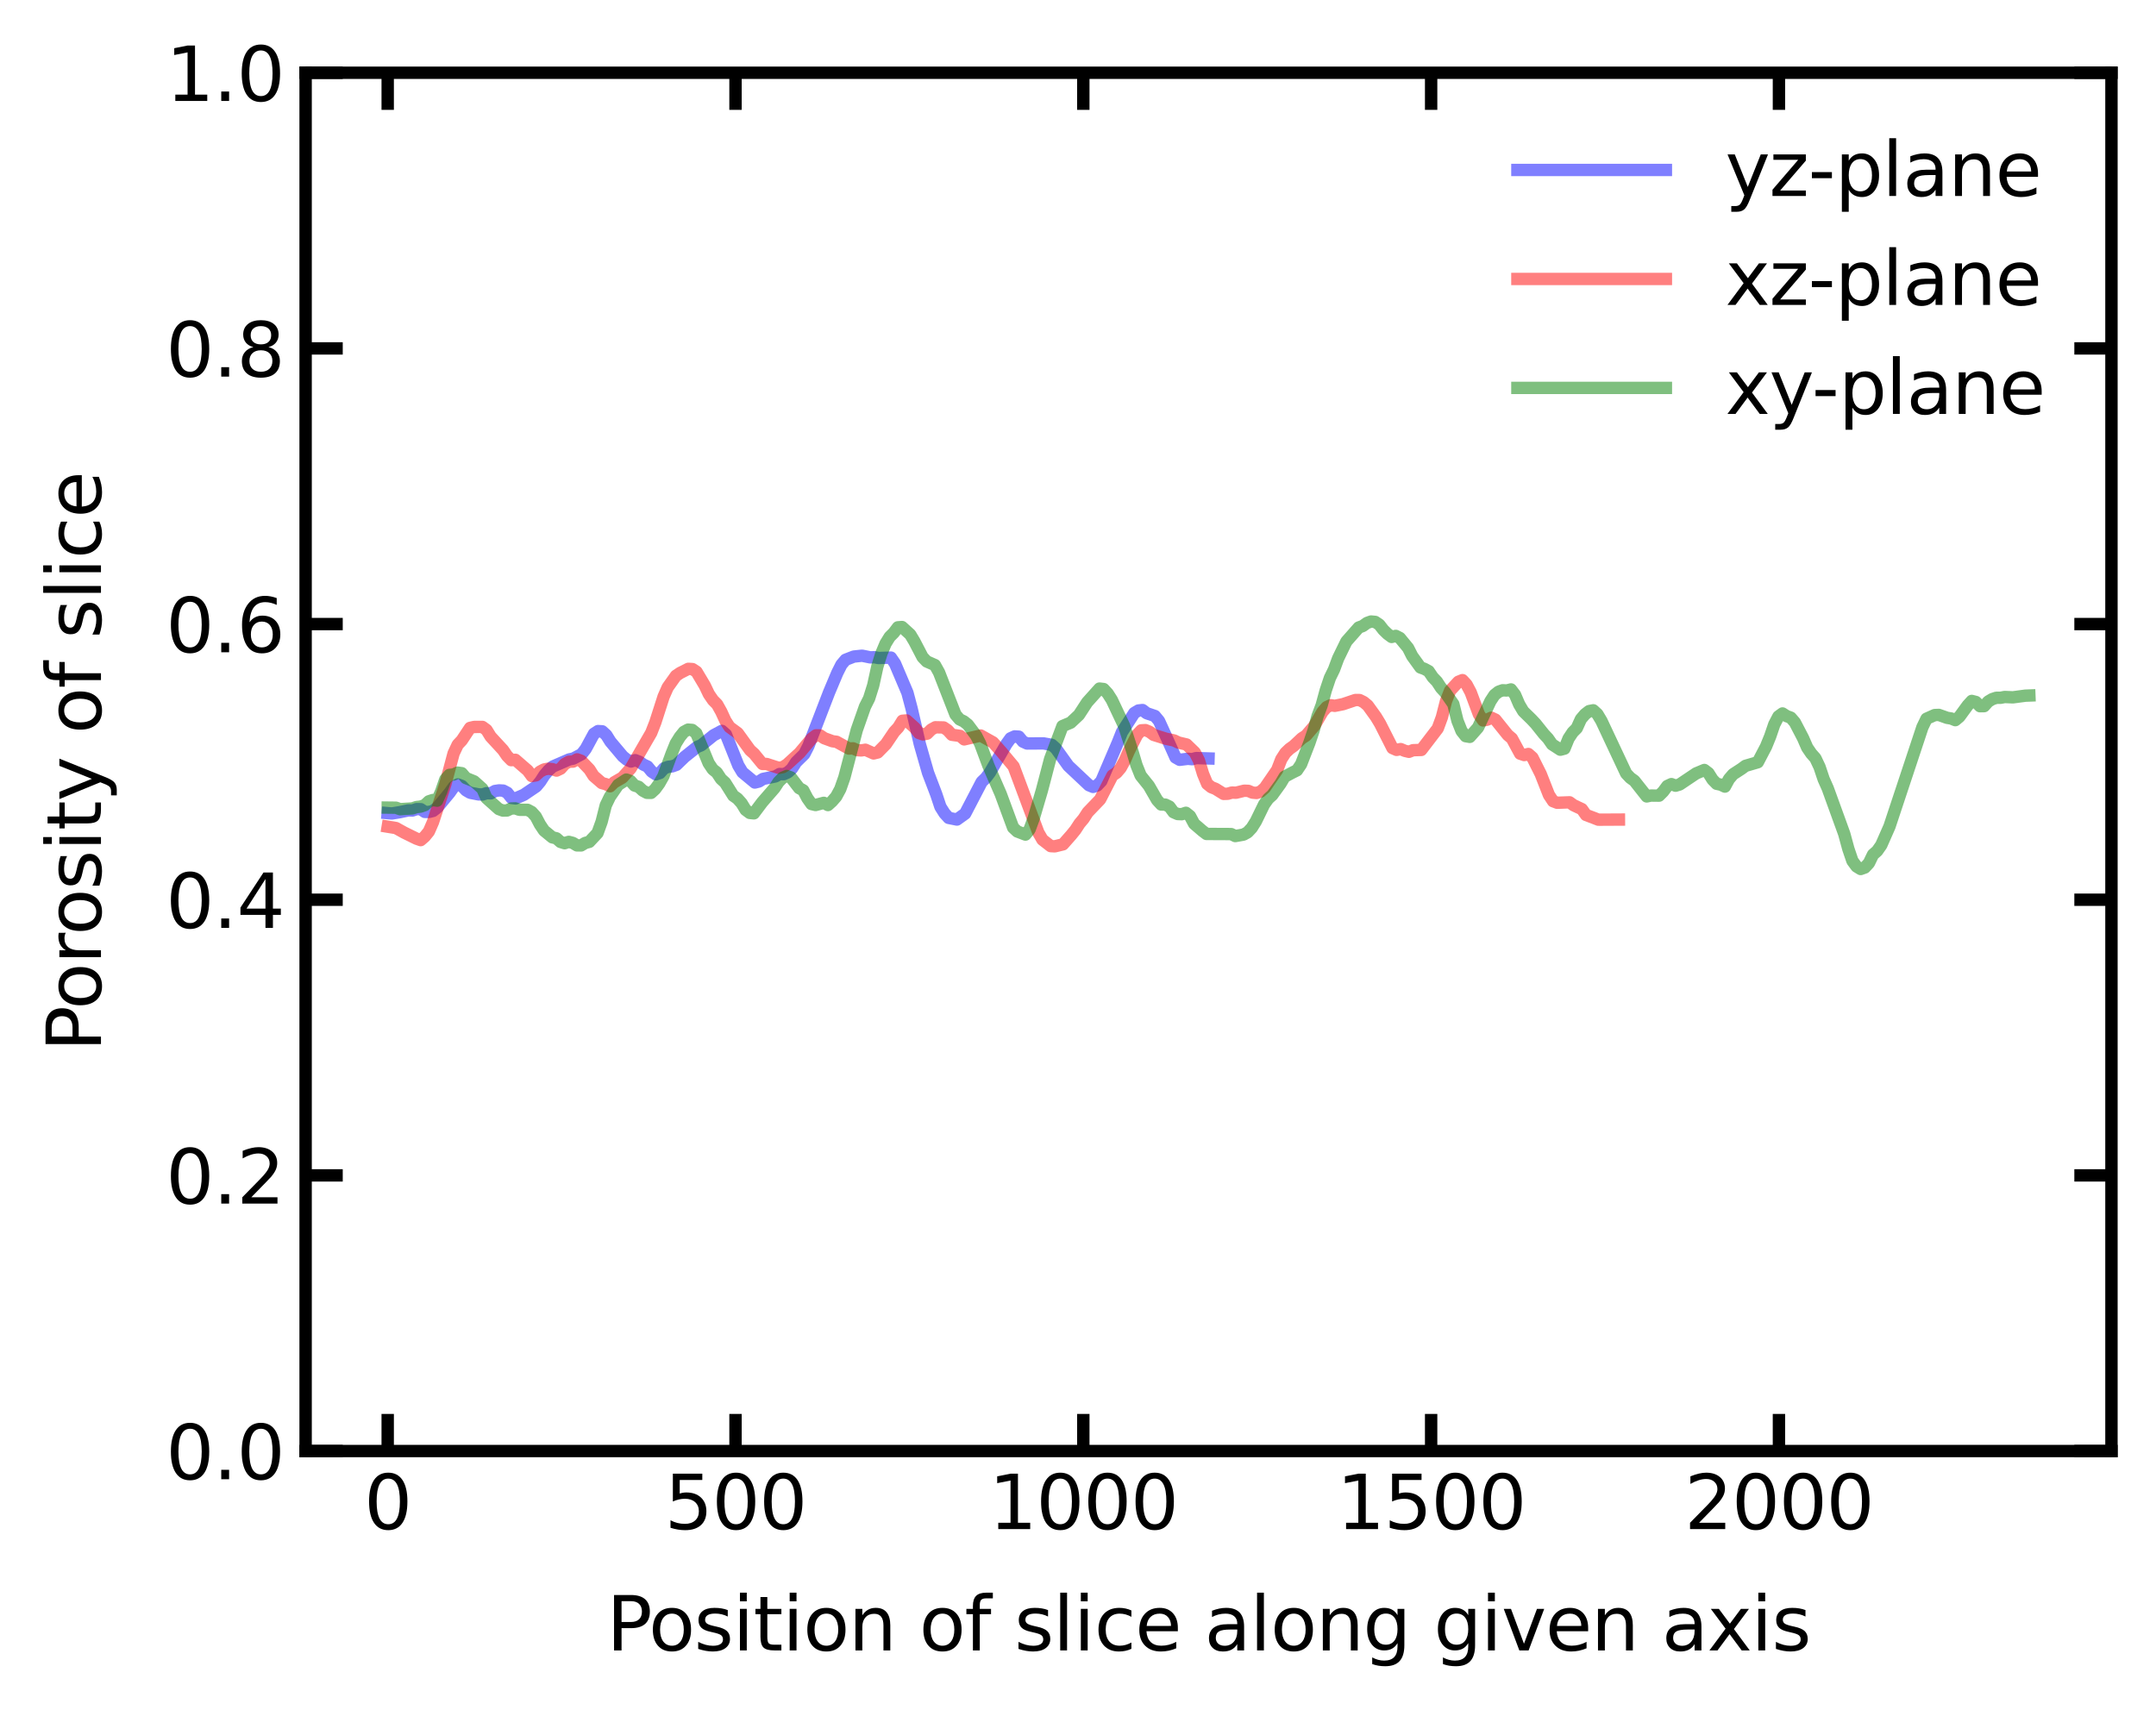 <?xml version="1.0" encoding="utf-8" standalone="no"?>
<!DOCTYPE svg PUBLIC "-//W3C//DTD SVG 1.1//EN"
  "http://www.w3.org/Graphics/SVG/1.1/DTD/svg11.dtd">
<svg xmlns:xlink="http://www.w3.org/1999/xlink" width="348.48pt" height="276.48pt" viewBox="0 0 348.48 276.48" xmlns="http://www.w3.org/2000/svg" version="1.1">
 <defs>
  <style type="text/css">*{stroke-linejoin: round; stroke-linecap: butt}</style>
 </defs>
 <g id="figure_1">
  <g id="patch_1">
   <path d="M 0 276.48 
L 348.48 276.48 
L 348.48 0 
L 0 0 
z
" style="fill: #ffffff"/>
  </g>
  <g id="axes_1">
   <g id="patch_2">
    <path d="M 49.398 234.553 
L 341.28 234.553 
L 341.28 11.759 
L 49.398 11.759 
z
" style="fill: #ffffff"/>
   </g>
   <g id="matplotlib.axis_1">
    <g id="xtick_1">
     <g id="line2d_1">
      <defs>
       <path id="m612441b18c" d="M 0 0 
L 0 -6 
" style="stroke: #000000; stroke-width: 2"/>
      </defs>
      <g>
       <use xlink:href="#m612441b18c" x="62.665" y="234.553" style="fill: #ffffff; stroke: #000000; stroke-width: 2"/>
      </g>
     </g>
     <g id="line2d_2">
      <defs>
       <path id="m91f7e3b436" d="M 0 0 
L 0 6 
" style="stroke: #000000; stroke-width: 2"/>
      </defs>
      <g>
       <use xlink:href="#m91f7e3b436" x="62.665" y="11.759" style="fill: #ffffff; stroke: #000000; stroke-width: 2"/>
      </g>
     </g>
     <g id="text_1">
      <!-- 0 -->
      <g transform="translate(58.847 247.171)scale(0.12 -0.12)">
       <defs>
        <path id="DejaVuSans-30" d="M 2034 4250 
Q 1547 4250 1301 3770 
Q 1056 3291 1056 2328 
Q 1056 1369 1301 889 
Q 1547 409 2034 409 
Q 2525 409 2770 889 
Q 3016 1369 3016 2328 
Q 3016 3291 2770 3770 
Q 2525 4250 2034 4250 
z
M 2034 4750 
Q 2819 4750 3233 4129 
Q 3647 3509 3647 2328 
Q 3647 1150 3233 529 
Q 2819 -91 2034 -91 
Q 1250 -91 836 529 
Q 422 1150 422 2328 
Q 422 3509 836 4129 
Q 1250 4750 2034 4750 
z
" transform="scale(0.016)"/>
       </defs>
       <use xlink:href="#DejaVuSans-30"/>
      </g>
     </g>
    </g>
    <g id="xtick_2">
     <g id="line2d_3">
      <g>
       <use xlink:href="#m612441b18c" x="118.883" y="234.553" style="fill: #ffffff; stroke: #000000; stroke-width: 2"/>
      </g>
     </g>
     <g id="line2d_4">
      <g>
       <use xlink:href="#m91f7e3b436" x="118.883" y="11.759" style="fill: #ffffff; stroke: #000000; stroke-width: 2"/>
      </g>
     </g>
     <g id="text_2">
      <!-- 500 -->
      <g transform="translate(107.43 247.171)scale(0.12 -0.12)">
       <defs>
        <path id="DejaVuSans-35" d="M 691 4666 
L 3169 4666 
L 3169 4134 
L 1269 4134 
L 1269 2991 
Q 1406 3038 1543 3061 
Q 1681 3084 1819 3084 
Q 2600 3084 3056 2656 
Q 3513 2228 3513 1497 
Q 3513 744 3044 326 
Q 2575 -91 1722 -91 
Q 1428 -91 1123 -41 
Q 819 9 494 109 
L 494 744 
Q 775 591 1075 516 
Q 1375 441 1709 441 
Q 2250 441 2565 725 
Q 2881 1009 2881 1497 
Q 2881 1984 2565 2268 
Q 2250 2553 1709 2553 
Q 1456 2553 1204 2497 
Q 953 2441 691 2322 
L 691 4666 
z
" transform="scale(0.016)"/>
       </defs>
       <use xlink:href="#DejaVuSans-35"/>
       <use xlink:href="#DejaVuSans-30" x="63.623"/>
       <use xlink:href="#DejaVuSans-30" x="127.246"/>
      </g>
     </g>
    </g>
    <g id="xtick_3">
     <g id="line2d_5">
      <g>
       <use xlink:href="#m612441b18c" x="175.1" y="234.553" style="fill: #ffffff; stroke: #000000; stroke-width: 2"/>
      </g>
     </g>
     <g id="line2d_6">
      <g>
       <use xlink:href="#m91f7e3b436" x="175.1" y="11.759" style="fill: #ffffff; stroke: #000000; stroke-width: 2"/>
      </g>
     </g>
     <g id="text_3">
      <!-- 1000 -->
      <g transform="translate(159.83 247.171)scale(0.12 -0.12)">
       <defs>
        <path id="DejaVuSans-31" d="M 794 531 
L 1825 531 
L 1825 4091 
L 703 3866 
L 703 4441 
L 1819 4666 
L 2450 4666 
L 2450 531 
L 3481 531 
L 3481 0 
L 794 0 
L 794 531 
z
" transform="scale(0.016)"/>
       </defs>
       <use xlink:href="#DejaVuSans-31"/>
       <use xlink:href="#DejaVuSans-30" x="63.623"/>
       <use xlink:href="#DejaVuSans-30" x="127.246"/>
       <use xlink:href="#DejaVuSans-30" x="190.869"/>
      </g>
     </g>
    </g>
    <g id="xtick_4">
     <g id="line2d_7">
      <g>
       <use xlink:href="#m612441b18c" x="231.318" y="234.553" style="fill: #ffffff; stroke: #000000; stroke-width: 2"/>
      </g>
     </g>
     <g id="line2d_8">
      <g>
       <use xlink:href="#m91f7e3b436" x="231.318" y="11.759" style="fill: #ffffff; stroke: #000000; stroke-width: 2"/>
      </g>
     </g>
     <g id="text_4">
      <!-- 1500 -->
      <g transform="translate(216.048 247.171)scale(0.12 -0.12)">
       <use xlink:href="#DejaVuSans-31"/>
       <use xlink:href="#DejaVuSans-35" x="63.623"/>
       <use xlink:href="#DejaVuSans-30" x="127.246"/>
       <use xlink:href="#DejaVuSans-30" x="190.869"/>
      </g>
     </g>
    </g>
    <g id="xtick_5">
     <g id="line2d_9">
      <g>
       <use xlink:href="#m612441b18c" x="287.536" y="234.553" style="fill: #ffffff; stroke: #000000; stroke-width: 2"/>
      </g>
     </g>
     <g id="line2d_10">
      <g>
       <use xlink:href="#m91f7e3b436" x="287.536" y="11.759" style="fill: #ffffff; stroke: #000000; stroke-width: 2"/>
      </g>
     </g>
     <g id="text_5">
      <!-- 2000 -->
      <g transform="translate(272.266 247.171)scale(0.12 -0.12)">
       <defs>
        <path id="DejaVuSans-32" d="M 1228 531 
L 3431 531 
L 3431 0 
L 469 0 
L 469 531 
Q 828 903 1448 1529 
Q 2069 2156 2228 2338 
Q 2531 2678 2651 2914 
Q 2772 3150 2772 3378 
Q 2772 3750 2511 3984 
Q 2250 4219 1831 4219 
Q 1534 4219 1204 4116 
Q 875 4013 500 3803 
L 500 4441 
Q 881 4594 1212 4672 
Q 1544 4750 1819 4750 
Q 2544 4750 2975 4387 
Q 3406 4025 3406 3419 
Q 3406 3131 3298 2873 
Q 3191 2616 2906 2266 
Q 2828 2175 2409 1742 
Q 1991 1309 1228 531 
z
" transform="scale(0.016)"/>
       </defs>
       <use xlink:href="#DejaVuSans-32"/>
       <use xlink:href="#DejaVuSans-30" x="63.623"/>
       <use xlink:href="#DejaVuSans-30" x="127.246"/>
       <use xlink:href="#DejaVuSans-30" x="190.869"/>
      </g>
     </g>
    </g>
    <g id="text_6">
     <!-- Position of slice along given axis -->
     <g transform="translate(98.045 266.784)scale(0.12 -0.12)">
      <defs>
       <path id="DejaVuSans-50" d="M 1259 4147 
L 1259 2394 
L 2053 2394 
Q 2494 2394 2734 2622 
Q 2975 2850 2975 3272 
Q 2975 3691 2734 3919 
Q 2494 4147 2053 4147 
L 1259 4147 
z
M 628 4666 
L 2053 4666 
Q 2838 4666 3239 4311 
Q 3641 3956 3641 3272 
Q 3641 2581 3239 2228 
Q 2838 1875 2053 1875 
L 1259 1875 
L 1259 0 
L 628 0 
L 628 4666 
z
" transform="scale(0.016)"/>
       <path id="DejaVuSans-6f" d="M 1959 3097 
Q 1497 3097 1228 2736 
Q 959 2375 959 1747 
Q 959 1119 1226 758 
Q 1494 397 1959 397 
Q 2419 397 2687 759 
Q 2956 1122 2956 1747 
Q 2956 2369 2687 2733 
Q 2419 3097 1959 3097 
z
M 1959 3584 
Q 2709 3584 3137 3096 
Q 3566 2609 3566 1747 
Q 3566 888 3137 398 
Q 2709 -91 1959 -91 
Q 1206 -91 779 398 
Q 353 888 353 1747 
Q 353 2609 779 3096 
Q 1206 3584 1959 3584 
z
" transform="scale(0.016)"/>
       <path id="DejaVuSans-73" d="M 2834 3397 
L 2834 2853 
Q 2591 2978 2328 3040 
Q 2066 3103 1784 3103 
Q 1356 3103 1142 2972 
Q 928 2841 928 2578 
Q 928 2378 1081 2264 
Q 1234 2150 1697 2047 
L 1894 2003 
Q 2506 1872 2764 1633 
Q 3022 1394 3022 966 
Q 3022 478 2636 193 
Q 2250 -91 1575 -91 
Q 1294 -91 989 -36 
Q 684 19 347 128 
L 347 722 
Q 666 556 975 473 
Q 1284 391 1588 391 
Q 1994 391 2212 530 
Q 2431 669 2431 922 
Q 2431 1156 2273 1281 
Q 2116 1406 1581 1522 
L 1381 1569 
Q 847 1681 609 1914 
Q 372 2147 372 2553 
Q 372 3047 722 3315 
Q 1072 3584 1716 3584 
Q 2034 3584 2315 3537 
Q 2597 3491 2834 3397 
z
" transform="scale(0.016)"/>
       <path id="DejaVuSans-69" d="M 603 3500 
L 1178 3500 
L 1178 0 
L 603 0 
L 603 3500 
z
M 603 4863 
L 1178 4863 
L 1178 4134 
L 603 4134 
L 603 4863 
z
" transform="scale(0.016)"/>
       <path id="DejaVuSans-74" d="M 1172 4494 
L 1172 3500 
L 2356 3500 
L 2356 3053 
L 1172 3053 
L 1172 1153 
Q 1172 725 1289 603 
Q 1406 481 1766 481 
L 2356 481 
L 2356 0 
L 1766 0 
Q 1100 0 847 248 
Q 594 497 594 1153 
L 594 3053 
L 172 3053 
L 172 3500 
L 594 3500 
L 594 4494 
L 1172 4494 
z
" transform="scale(0.016)"/>
       <path id="DejaVuSans-6e" d="M 3513 2113 
L 3513 0 
L 2938 0 
L 2938 2094 
Q 2938 2591 2744 2837 
Q 2550 3084 2163 3084 
Q 1697 3084 1428 2787 
Q 1159 2491 1159 1978 
L 1159 0 
L 581 0 
L 581 3500 
L 1159 3500 
L 1159 2956 
Q 1366 3272 1645 3428 
Q 1925 3584 2291 3584 
Q 2894 3584 3203 3211 
Q 3513 2838 3513 2113 
z
" transform="scale(0.016)"/>
       <path id="DejaVuSans-20" transform="scale(0.016)"/>
       <path id="DejaVuSans-66" d="M 2375 4863 
L 2375 4384 
L 1825 4384 
Q 1516 4384 1395 4259 
Q 1275 4134 1275 3809 
L 1275 3500 
L 2222 3500 
L 2222 3053 
L 1275 3053 
L 1275 0 
L 697 0 
L 697 3053 
L 147 3053 
L 147 3500 
L 697 3500 
L 697 3744 
Q 697 4328 969 4595 
Q 1241 4863 1831 4863 
L 2375 4863 
z
" transform="scale(0.016)"/>
       <path id="DejaVuSans-6c" d="M 603 4863 
L 1178 4863 
L 1178 0 
L 603 0 
L 603 4863 
z
" transform="scale(0.016)"/>
       <path id="DejaVuSans-63" d="M 3122 3366 
L 3122 2828 
Q 2878 2963 2633 3030 
Q 2388 3097 2138 3097 
Q 1578 3097 1268 2742 
Q 959 2388 959 1747 
Q 959 1106 1268 751 
Q 1578 397 2138 397 
Q 2388 397 2633 464 
Q 2878 531 3122 666 
L 3122 134 
Q 2881 22 2623 -34 
Q 2366 -91 2075 -91 
Q 1284 -91 818 406 
Q 353 903 353 1747 
Q 353 2603 823 3093 
Q 1294 3584 2113 3584 
Q 2378 3584 2631 3529 
Q 2884 3475 3122 3366 
z
" transform="scale(0.016)"/>
       <path id="DejaVuSans-65" d="M 3597 1894 
L 3597 1613 
L 953 1613 
Q 991 1019 1311 708 
Q 1631 397 2203 397 
Q 2534 397 2845 478 
Q 3156 559 3463 722 
L 3463 178 
Q 3153 47 2828 -22 
Q 2503 -91 2169 -91 
Q 1331 -91 842 396 
Q 353 884 353 1716 
Q 353 2575 817 3079 
Q 1281 3584 2069 3584 
Q 2775 3584 3186 3129 
Q 3597 2675 3597 1894 
z
M 3022 2063 
Q 3016 2534 2758 2815 
Q 2500 3097 2075 3097 
Q 1594 3097 1305 2825 
Q 1016 2553 972 2059 
L 3022 2063 
z
" transform="scale(0.016)"/>
       <path id="DejaVuSans-61" d="M 2194 1759 
Q 1497 1759 1228 1600 
Q 959 1441 959 1056 
Q 959 750 1161 570 
Q 1363 391 1709 391 
Q 2188 391 2477 730 
Q 2766 1069 2766 1631 
L 2766 1759 
L 2194 1759 
z
M 3341 1997 
L 3341 0 
L 2766 0 
L 2766 531 
Q 2569 213 2275 61 
Q 1981 -91 1556 -91 
Q 1019 -91 701 211 
Q 384 513 384 1019 
Q 384 1609 779 1909 
Q 1175 2209 1959 2209 
L 2766 2209 
L 2766 2266 
Q 2766 2663 2505 2880 
Q 2244 3097 1772 3097 
Q 1472 3097 1187 3025 
Q 903 2953 641 2809 
L 641 3341 
Q 956 3463 1253 3523 
Q 1550 3584 1831 3584 
Q 2591 3584 2966 3190 
Q 3341 2797 3341 1997 
z
" transform="scale(0.016)"/>
       <path id="DejaVuSans-67" d="M 2906 1791 
Q 2906 2416 2648 2759 
Q 2391 3103 1925 3103 
Q 1463 3103 1205 2759 
Q 947 2416 947 1791 
Q 947 1169 1205 825 
Q 1463 481 1925 481 
Q 2391 481 2648 825 
Q 2906 1169 2906 1791 
z
M 3481 434 
Q 3481 -459 3084 -895 
Q 2688 -1331 1869 -1331 
Q 1566 -1331 1297 -1286 
Q 1028 -1241 775 -1147 
L 775 -588 
Q 1028 -725 1275 -790 
Q 1522 -856 1778 -856 
Q 2344 -856 2625 -561 
Q 2906 -266 2906 331 
L 2906 616 
Q 2728 306 2450 153 
Q 2172 0 1784 0 
Q 1141 0 747 490 
Q 353 981 353 1791 
Q 353 2603 747 3093 
Q 1141 3584 1784 3584 
Q 2172 3584 2450 3431 
Q 2728 3278 2906 2969 
L 2906 3500 
L 3481 3500 
L 3481 434 
z
" transform="scale(0.016)"/>
       <path id="DejaVuSans-76" d="M 191 3500 
L 800 3500 
L 1894 563 
L 2988 3500 
L 3597 3500 
L 2284 0 
L 1503 0 
L 191 3500 
z
" transform="scale(0.016)"/>
       <path id="DejaVuSans-78" d="M 3513 3500 
L 2247 1797 
L 3578 0 
L 2900 0 
L 1881 1375 
L 863 0 
L 184 0 
L 1544 1831 
L 300 3500 
L 978 3500 
L 1906 2253 
L 2834 3500 
L 3513 3500 
z
" transform="scale(0.016)"/>
      </defs>
      <use xlink:href="#DejaVuSans-50"/>
      <use xlink:href="#DejaVuSans-6f" x="56.678"/>
      <use xlink:href="#DejaVuSans-73" x="117.859"/>
      <use xlink:href="#DejaVuSans-69" x="169.959"/>
      <use xlink:href="#DejaVuSans-74" x="197.742"/>
      <use xlink:href="#DejaVuSans-69" x="236.951"/>
      <use xlink:href="#DejaVuSans-6f" x="264.734"/>
      <use xlink:href="#DejaVuSans-6e" x="325.916"/>
      <use xlink:href="#DejaVuSans-20" x="389.295"/>
      <use xlink:href="#DejaVuSans-6f" x="421.082"/>
      <use xlink:href="#DejaVuSans-66" x="482.264"/>
      <use xlink:href="#DejaVuSans-20" x="517.469"/>
      <use xlink:href="#DejaVuSans-73" x="549.256"/>
      <use xlink:href="#DejaVuSans-6c" x="601.355"/>
      <use xlink:href="#DejaVuSans-69" x="629.139"/>
      <use xlink:href="#DejaVuSans-63" x="656.922"/>
      <use xlink:href="#DejaVuSans-65" x="711.902"/>
      <use xlink:href="#DejaVuSans-20" x="773.426"/>
      <use xlink:href="#DejaVuSans-61" x="805.213"/>
      <use xlink:href="#DejaVuSans-6c" x="866.492"/>
      <use xlink:href="#DejaVuSans-6f" x="894.275"/>
      <use xlink:href="#DejaVuSans-6e" x="955.457"/>
      <use xlink:href="#DejaVuSans-67" x="1018.836"/>
      <use xlink:href="#DejaVuSans-20" x="1082.312"/>
      <use xlink:href="#DejaVuSans-67" x="1114.1"/>
      <use xlink:href="#DejaVuSans-69" x="1177.576"/>
      <use xlink:href="#DejaVuSans-76" x="1205.359"/>
      <use xlink:href="#DejaVuSans-65" x="1264.539"/>
      <use xlink:href="#DejaVuSans-6e" x="1326.062"/>
      <use xlink:href="#DejaVuSans-20" x="1389.441"/>
      <use xlink:href="#DejaVuSans-61" x="1421.229"/>
      <use xlink:href="#DejaVuSans-78" x="1482.508"/>
      <use xlink:href="#DejaVuSans-69" x="1541.688"/>
      <use xlink:href="#DejaVuSans-73" x="1569.471"/>
     </g>
    </g>
   </g>
   <g id="matplotlib.axis_2">
    <g id="ytick_1">
     <g id="line2d_11">
      <defs>
       <path id="mbafa67f1b3" d="M 0 0 
L 6 0 
" style="stroke: #000000; stroke-width: 2"/>
      </defs>
      <g>
       <use xlink:href="#mbafa67f1b3" x="49.398" y="234.553" style="fill: #ffffff; stroke: #000000; stroke-width: 2"/>
      </g>
     </g>
     <g id="line2d_12">
      <defs>
       <path id="mfa21a8900e" d="M 0 0 
L -6 0 
" style="stroke: #000000; stroke-width: 2"/>
      </defs>
      <g>
       <use xlink:href="#mfa21a8900e" x="341.28" y="234.553" style="fill: #ffffff; stroke: #000000; stroke-width: 2"/>
      </g>
     </g>
     <g id="text_7">
      <!-- 0.0 -->
      <g transform="translate(26.814 239.112)scale(0.12 -0.12)">
       <defs>
        <path id="DejaVuSans-2e" d="M 684 794 
L 1344 794 
L 1344 0 
L 684 0 
L 684 794 
z
" transform="scale(0.016)"/>
       </defs>
       <use xlink:href="#DejaVuSans-30"/>
       <use xlink:href="#DejaVuSans-2e" x="63.623"/>
       <use xlink:href="#DejaVuSans-30" x="95.41"/>
      </g>
     </g>
    </g>
    <g id="ytick_2">
     <g id="line2d_13">
      <g>
       <use xlink:href="#mbafa67f1b3" x="49.398" y="189.994" style="fill: #ffffff; stroke: #000000; stroke-width: 2"/>
      </g>
     </g>
     <g id="line2d_14">
      <g>
       <use xlink:href="#mfa21a8900e" x="341.28" y="189.994" style="fill: #ffffff; stroke: #000000; stroke-width: 2"/>
      </g>
     </g>
     <g id="text_8">
      <!-- 0.2 -->
      <g transform="translate(26.814 194.553)scale(0.12 -0.12)">
       <use xlink:href="#DejaVuSans-30"/>
       <use xlink:href="#DejaVuSans-2e" x="63.623"/>
       <use xlink:href="#DejaVuSans-32" x="95.41"/>
      </g>
     </g>
    </g>
    <g id="ytick_3">
     <g id="line2d_15">
      <g>
       <use xlink:href="#mbafa67f1b3" x="49.398" y="145.435" style="fill: #ffffff; stroke: #000000; stroke-width: 2"/>
      </g>
     </g>
     <g id="line2d_16">
      <g>
       <use xlink:href="#mfa21a8900e" x="341.28" y="145.435" style="fill: #ffffff; stroke: #000000; stroke-width: 2"/>
      </g>
     </g>
     <g id="text_9">
      <!-- 0.4 -->
      <g transform="translate(26.814 149.994)scale(0.12 -0.12)">
       <defs>
        <path id="DejaVuSans-34" d="M 2419 4116 
L 825 1625 
L 2419 1625 
L 2419 4116 
z
M 2253 4666 
L 3047 4666 
L 3047 1625 
L 3713 1625 
L 3713 1100 
L 3047 1100 
L 3047 0 
L 2419 0 
L 2419 1100 
L 313 1100 
L 313 1709 
L 2253 4666 
z
" transform="scale(0.016)"/>
       </defs>
       <use xlink:href="#DejaVuSans-30"/>
       <use xlink:href="#DejaVuSans-2e" x="63.623"/>
       <use xlink:href="#DejaVuSans-34" x="95.41"/>
      </g>
     </g>
    </g>
    <g id="ytick_4">
     <g id="line2d_17">
      <g>
       <use xlink:href="#mbafa67f1b3" x="49.398" y="100.876" style="fill: #ffffff; stroke: #000000; stroke-width: 2"/>
      </g>
     </g>
     <g id="line2d_18">
      <g>
       <use xlink:href="#mfa21a8900e" x="341.28" y="100.876" style="fill: #ffffff; stroke: #000000; stroke-width: 2"/>
      </g>
     </g>
     <g id="text_10">
      <!-- 0.6 -->
      <g transform="translate(26.814 105.436)scale(0.12 -0.12)">
       <defs>
        <path id="DejaVuSans-36" d="M 2113 2584 
Q 1688 2584 1439 2293 
Q 1191 2003 1191 1497 
Q 1191 994 1439 701 
Q 1688 409 2113 409 
Q 2538 409 2786 701 
Q 3034 994 3034 1497 
Q 3034 2003 2786 2293 
Q 2538 2584 2113 2584 
z
M 3366 4563 
L 3366 3988 
Q 3128 4100 2886 4159 
Q 2644 4219 2406 4219 
Q 1781 4219 1451 3797 
Q 1122 3375 1075 2522 
Q 1259 2794 1537 2939 
Q 1816 3084 2150 3084 
Q 2853 3084 3261 2657 
Q 3669 2231 3669 1497 
Q 3669 778 3244 343 
Q 2819 -91 2113 -91 
Q 1303 -91 875 529 
Q 447 1150 447 2328 
Q 447 3434 972 4092 
Q 1497 4750 2381 4750 
Q 2619 4750 2861 4703 
Q 3103 4656 3366 4563 
z
" transform="scale(0.016)"/>
       </defs>
       <use xlink:href="#DejaVuSans-30"/>
       <use xlink:href="#DejaVuSans-2e" x="63.623"/>
       <use xlink:href="#DejaVuSans-36" x="95.41"/>
      </g>
     </g>
    </g>
    <g id="ytick_5">
     <g id="line2d_19">
      <g>
       <use xlink:href="#mbafa67f1b3" x="49.398" y="56.318" style="fill: #ffffff; stroke: #000000; stroke-width: 2"/>
      </g>
     </g>
     <g id="line2d_20">
      <g>
       <use xlink:href="#mfa21a8900e" x="341.28" y="56.318" style="fill: #ffffff; stroke: #000000; stroke-width: 2"/>
      </g>
     </g>
     <g id="text_11">
      <!-- 0.8 -->
      <g transform="translate(26.814 60.877)scale(0.12 -0.12)">
       <defs>
        <path id="DejaVuSans-38" d="M 2034 2216 
Q 1584 2216 1326 1975 
Q 1069 1734 1069 1313 
Q 1069 891 1326 650 
Q 1584 409 2034 409 
Q 2484 409 2743 651 
Q 3003 894 3003 1313 
Q 3003 1734 2745 1975 
Q 2488 2216 2034 2216 
z
M 1403 2484 
Q 997 2584 770 2862 
Q 544 3141 544 3541 
Q 544 4100 942 4425 
Q 1341 4750 2034 4750 
Q 2731 4750 3128 4425 
Q 3525 4100 3525 3541 
Q 3525 3141 3298 2862 
Q 3072 2584 2669 2484 
Q 3125 2378 3379 2068 
Q 3634 1759 3634 1313 
Q 3634 634 3220 271 
Q 2806 -91 2034 -91 
Q 1263 -91 848 271 
Q 434 634 434 1313 
Q 434 1759 690 2068 
Q 947 2378 1403 2484 
z
M 1172 3481 
Q 1172 3119 1398 2916 
Q 1625 2713 2034 2713 
Q 2441 2713 2670 2916 
Q 2900 3119 2900 3481 
Q 2900 3844 2670 4047 
Q 2441 4250 2034 4250 
Q 1625 4250 1398 4047 
Q 1172 3844 1172 3481 
z
" transform="scale(0.016)"/>
       </defs>
       <use xlink:href="#DejaVuSans-30"/>
       <use xlink:href="#DejaVuSans-2e" x="63.623"/>
       <use xlink:href="#DejaVuSans-38" x="95.41"/>
      </g>
     </g>
    </g>
    <g id="ytick_6">
     <g id="line2d_21">
      <g>
       <use xlink:href="#mbafa67f1b3" x="49.398" y="11.759" style="fill: #ffffff; stroke: #000000; stroke-width: 2"/>
      </g>
     </g>
     <g id="line2d_22">
      <g>
       <use xlink:href="#mfa21a8900e" x="341.28" y="11.759" style="fill: #ffffff; stroke: #000000; stroke-width: 2"/>
      </g>
     </g>
     <g id="text_12">
      <!-- 1.0 -->
      <g transform="translate(26.814 16.318)scale(0.12 -0.12)">
       <use xlink:href="#DejaVuSans-31"/>
       <use xlink:href="#DejaVuSans-2e" x="63.623"/>
       <use xlink:href="#DejaVuSans-30" x="95.41"/>
      </g>
     </g>
    </g>
    <g id="text_13">
     <!-- Porosity of slice -->
     <g transform="translate(16.318 169.974)rotate(-90)scale(0.12 -0.12)">
      <defs>
       <path id="DejaVuSans-72" d="M 2631 2963 
Q 2534 3019 2420 3045 
Q 2306 3072 2169 3072 
Q 1681 3072 1420 2755 
Q 1159 2438 1159 1844 
L 1159 0 
L 581 0 
L 581 3500 
L 1159 3500 
L 1159 2956 
Q 1341 3275 1631 3429 
Q 1922 3584 2338 3584 
Q 2397 3584 2469 3576 
Q 2541 3569 2628 3553 
L 2631 2963 
z
" transform="scale(0.016)"/>
       <path id="DejaVuSans-79" d="M 2059 -325 
Q 1816 -950 1584 -1140 
Q 1353 -1331 966 -1331 
L 506 -1331 
L 506 -850 
L 844 -850 
Q 1081 -850 1212 -737 
Q 1344 -625 1503 -206 
L 1606 56 
L 191 3500 
L 800 3500 
L 1894 763 
L 2988 3500 
L 3597 3500 
L 2059 -325 
z
" transform="scale(0.016)"/>
      </defs>
      <use xlink:href="#DejaVuSans-50"/>
      <use xlink:href="#DejaVuSans-6f" x="56.678"/>
      <use xlink:href="#DejaVuSans-72" x="117.859"/>
      <use xlink:href="#DejaVuSans-6f" x="156.723"/>
      <use xlink:href="#DejaVuSans-73" x="217.904"/>
      <use xlink:href="#DejaVuSans-69" x="270.004"/>
      <use xlink:href="#DejaVuSans-74" x="297.787"/>
      <use xlink:href="#DejaVuSans-79" x="336.996"/>
      <use xlink:href="#DejaVuSans-20" x="396.176"/>
      <use xlink:href="#DejaVuSans-6f" x="427.963"/>
      <use xlink:href="#DejaVuSans-66" x="489.145"/>
      <use xlink:href="#DejaVuSans-20" x="524.35"/>
      <use xlink:href="#DejaVuSans-73" x="556.137"/>
      <use xlink:href="#DejaVuSans-6c" x="608.236"/>
      <use xlink:href="#DejaVuSans-69" x="636.02"/>
      <use xlink:href="#DejaVuSans-63" x="663.803"/>
      <use xlink:href="#DejaVuSans-65" x="718.783"/>
     </g>
    </g>
   </g>
   <g id="line2d_23">
    <path d="M 62.665 131.438 
L 63.332 131.496 
L 64.665 131.277 
L 65.998 130.993 
L 66.665 131.015 
L 67.332 130.79 
L 67.999 130.799 
L 68.665 131.241 
L 69.332 131.249 
L 69.999 131.082 
L 70.665 130.558 
L 72.665 128.148 
L 73.332 127.205 
L 73.999 126.798 
L 74.666 127.055 
L 75.332 127.76 
L 75.999 128.146 
L 77.332 128.408 
L 77.999 128.425 
L 78.666 128.208 
L 79.332 128.243 
L 79.999 127.864 
L 80.666 127.762 
L 81.333 127.797 
L 81.999 128.148 
L 82.666 128.984 
L 83.333 129.065 
L 84.666 128.479 
L 86.666 127.129 
L 87.333 126.327 
L 88 125.289 
L 88.666 124.506 
L 89.333 123.915 
L 92 122.757 
L 92.667 122.621 
L 94 121.912 
L 94.667 121.067 
L 96 118.609 
L 96.667 118.174 
L 97.333 118.213 
L 98 118.819 
L 98.667 119.886 
L 100.667 122.263 
L 101.334 122.81 
L 102 123.096 
L 102.667 122.877 
L 103.334 123.13 
L 104 123.598 
L 104.667 123.913 
L 105.334 124.73 
L 106.001 125.166 
L 106.667 124.951 
L 107.334 124.194 
L 108.001 123.954 
L 108.667 123.874 
L 109.334 123.631 
L 110.667 122.343 
L 112.001 121.279 
L 112.668 120.744 
L 113.334 120.475 
L 115.334 118.858 
L 116.668 118.139 
L 117.335 118.722 
L 119.335 123.728 
L 120.001 124.836 
L 122.001 126.494 
L 122.668 126.327 
L 123.335 125.909 
L 125.335 125.501 
L 126.002 125.115 
L 126.668 125.146 
L 127.335 124.849 
L 128.002 124.246 
L 128.668 123.204 
L 130.002 121.893 
L 130.669 120.584 
L 134.002 111.927 
L 135.335 108.761 
L 136.002 107.438 
L 136.669 106.652 
L 138.002 106.133 
L 139.336 105.99 
L 140.669 106.262 
L 141.336 106.236 
L 142.003 106.366 
L 144.003 106.298 
L 144.669 107.272 
L 146.669 111.981 
L 147.336 114.491 
L 148.67 120.269 
L 150.003 124.921 
L 151.336 128.417 
L 152.003 130.419 
L 152.67 131.475 
L 153.336 132.209 
L 154.67 132.476 
L 156.003 131.518 
L 158.67 126.397 
L 159.337 125.753 
L 160.004 124.871 
L 162.67 120.267 
L 163.337 119.344 
L 164.004 119.038 
L 164.67 119.077 
L 165.337 119.879 
L 166.004 120.183 
L 168.671 120.167 
L 170.004 120.402 
L 170.671 120.993 
L 172.671 123.789 
L 176.004 126.923 
L 176.671 127.199 
L 177.338 126.973 
L 178.004 126.277 
L 180.671 120.042 
L 181.338 118.351 
L 183.338 115.252 
L 184.005 114.851 
L 184.672 114.773 
L 185.338 115.286 
L 186.672 115.739 
L 187.338 116.546 
L 188.672 119.469 
L 190.005 122.441 
L 190.672 122.822 
L 192.005 122.656 
L 192.672 122.719 
L 193.339 122.539 
L 195.339 122.601 
L 195.339 122.601 
" clip-path="url(#pa1ccbd6ffa)" style="fill: none; stroke: #0000ff; stroke-opacity: 0.5; stroke-width: 2; stroke-linecap: square"/>
   </g>
   <g id="line2d_24">
    <path d="M 62.665 133.633 
L 63.996 133.85 
L 65.327 134.585 
L 67.324 135.568 
L 67.99 135.802 
L 68.655 135.228 
L 69.321 134.41 
L 69.986 132.883 
L 71.983 126.768 
L 73.314 121.791 
L 73.98 120.374 
L 74.645 119.666 
L 75.977 117.661 
L 76.642 117.508 
L 77.973 117.502 
L 78.639 117.99 
L 79.305 119.068 
L 81.301 121.229 
L 81.967 122.195 
L 82.633 122.877 
L 83.298 122.816 
L 85.295 124.548 
L 85.96 125.445 
L 86.626 125.331 
L 87.292 124.726 
L 87.957 124.376 
L 88.623 124.256 
L 89.288 124.331 
L 89.954 124.562 
L 90.62 124.245 
L 91.285 123.496 
L 91.951 123.128 
L 92.616 123.111 
L 93.282 122.746 
L 93.948 122.986 
L 95.279 124.381 
L 95.944 125.423 
L 97.275 126.576 
L 97.941 126.759 
L 98.607 127.096 
L 99.272 126.464 
L 100.603 125.698 
L 101.935 124.211 
L 105.263 118.452 
L 105.928 116.75 
L 107.259 112.615 
L 107.925 111.105 
L 109.256 109.237 
L 109.922 108.788 
L 111.253 108.112 
L 111.918 108.153 
L 112.584 108.588 
L 113.915 110.821 
L 114.581 112.211 
L 115.246 113.18 
L 115.912 113.851 
L 116.578 115.043 
L 117.243 116.486 
L 117.909 117.522 
L 119.24 118.502 
L 121.237 121.256 
L 121.902 121.855 
L 123.233 123.484 
L 123.899 123.487 
L 125.23 123.919 
L 125.896 124.125 
L 126.561 123.997 
L 127.227 123.562 
L 129.224 121.733 
L 131.22 119.357 
L 131.886 118.864 
L 132.552 118.878 
L 133.217 119.329 
L 134.548 119.817 
L 135.214 119.909 
L 137.211 121.003 
L 137.876 120.964 
L 138.542 121.262 
L 139.208 121.304 
L 139.873 121.192 
L 141.204 121.791 
L 141.87 121.63 
L 143.201 120.276 
L 144.532 118.304 
L 145.198 117.583 
L 145.863 116.508 
L 146.529 116.455 
L 147.86 117.644 
L 148.526 118.488 
L 149.191 118.714 
L 149.857 118.589 
L 150.522 117.928 
L 151.188 117.561 
L 152.519 117.589 
L 153.185 118.045 
L 153.85 118.775 
L 155.182 118.956 
L 155.847 119.519 
L 158.51 118.892 
L 160.506 120.006 
L 161.837 121.502 
L 163.834 123.888 
L 167.828 134.58 
L 168.493 135.732 
L 169.825 136.771 
L 170.49 136.807 
L 171.821 136.482 
L 173.152 134.972 
L 173.818 134.153 
L 174.484 133.131 
L 175.149 132.335 
L 175.815 131.304 
L 177.812 129.224 
L 179.808 125.35 
L 180.474 124.913 
L 181.14 124.131 
L 181.805 122.916 
L 182.471 121.387 
L 183.802 118.767 
L 184.467 118.057 
L 185.133 118.018 
L 185.799 118.288 
L 186.464 118.789 
L 188.461 119.416 
L 189.792 119.7 
L 190.458 120.028 
L 191.789 120.343 
L 193.12 121.63 
L 193.786 122.919 
L 194.451 125.097 
L 195.117 126.707 
L 195.782 127.244 
L 196.448 127.503 
L 197.779 128.327 
L 198.445 128.308 
L 199.11 128.113 
L 199.776 128.141 
L 201.107 127.815 
L 201.773 127.84 
L 202.438 128.124 
L 203.104 128.18 
L 203.77 127.946 
L 204.435 127.358 
L 206.432 124.448 
L 207.097 122.727 
L 207.763 121.696 
L 208.429 121.059 
L 209.094 120.585 
L 210.425 119.338 
L 211.091 118.909 
L 212.422 117.36 
L 213.753 115.071 
L 214.419 114.311 
L 215.085 113.999 
L 215.75 114.094 
L 217.081 113.826 
L 219.078 113.152 
L 219.744 113.158 
L 220.409 113.487 
L 221.075 114.041 
L 222.406 115.887 
L 223.072 116.99 
L 225.068 120.925 
L 225.734 121.217 
L 226.4 121.087 
L 227.065 121.368 
L 227.731 121.527 
L 228.396 121.265 
L 229.727 121.226 
L 232.39 117.747 
L 233.055 115.94 
L 233.721 113.331 
L 234.387 111.64 
L 235.718 110.206 
L 236.383 109.939 
L 237.049 110.657 
L 237.715 111.913 
L 239.046 115.483 
L 239.711 116.455 
L 240.377 116.333 
L 241.042 116.012 
L 241.708 116.324 
L 243.705 118.806 
L 244.37 119.368 
L 245.702 121.827 
L 246.367 122.05 
L 247.033 121.878 
L 247.698 122.465 
L 249.03 125.119 
L 250.361 128.506 
L 251.026 129.508 
L 251.692 129.764 
L 253.689 129.689 
L 254.354 130.168 
L 255.685 130.792 
L 256.351 131.733 
L 257.682 132.237 
L 258.348 132.499 
L 261.676 132.482 
L 261.676 132.482 
" clip-path="url(#pa1ccbd6ffa)" style="fill: none; stroke: #ff0000; stroke-opacity: 0.5; stroke-width: 2; stroke-linecap: square"/>
   </g>
   <g id="line2d_25">
    <path d="M 62.665 130.545 
L 63.995 130.56 
L 64.66 130.801 
L 66.655 130.679 
L 67.32 130.456 
L 67.985 130.382 
L 68.65 130.151 
L 69.315 129.531 
L 69.98 129.312 
L 70.645 129.424 
L 71.31 127.927 
L 71.975 125.993 
L 72.64 125.257 
L 73.305 125.194 
L 73.97 124.89 
L 74.635 124.983 
L 75.3 125.762 
L 76.631 126.305 
L 77.961 127.497 
L 78.626 128.997 
L 80.621 130.779 
L 81.286 131.024 
L 81.951 131.009 
L 82.616 130.694 
L 83.281 130.664 
L 83.946 130.898 
L 85.276 130.905 
L 85.941 131.262 
L 86.606 131.997 
L 87.271 133.267 
L 87.936 134.258 
L 89.266 135.35 
L 89.931 135.51 
L 90.596 136.096 
L 91.261 136.301 
L 91.926 136.082 
L 92.591 136.252 
L 93.256 136.653 
L 93.921 136.661 
L 94.586 136.26 
L 95.251 136.082 
L 96.582 134.656 
L 97.247 132.814 
L 97.912 130.177 
L 98.577 128.8 
L 99.907 126.873 
L 101.237 126.011 
L 101.902 126.245 
L 102.567 126.98 
L 103.232 127.188 
L 103.897 127.801 
L 104.562 128.154 
L 105.227 128.169 
L 105.892 127.56 
L 106.557 126.646 
L 107.222 125.473 
L 108.552 121.838 
L 109.217 120.193 
L 109.882 119.123 
L 110.547 118.299 
L 111.212 117.939 
L 111.877 117.991 
L 112.542 118.525 
L 114.537 123.36 
L 115.202 124.351 
L 115.867 124.886 
L 116.532 125.9 
L 117.198 126.509 
L 118.528 128.625 
L 119.193 129.086 
L 119.858 129.828 
L 120.523 130.913 
L 121.188 131.407 
L 121.853 131.473 
L 123.183 129.698 
L 125.178 127.404 
L 125.843 126.39 
L 126.508 125.714 
L 127.173 125.432 
L 127.838 125.67 
L 129.168 127.393 
L 129.833 127.756 
L 130.498 129.03 
L 131.163 129.97 
L 131.828 130.126 
L 133.158 129.773 
L 133.823 130.133 
L 134.488 129.531 
L 135.153 128.77 
L 135.818 127.541 
L 136.483 125.647 
L 138.479 118.013 
L 139.809 114.225 
L 140.474 112.904 
L 141.139 110.798 
L 141.804 107.761 
L 142.469 105.618 
L 143.134 104.033 
L 143.799 102.952 
L 144.464 102.287 
L 145.129 101.404 
L 145.794 101.355 
L 147.124 102.562 
L 147.789 103.669 
L 149.119 106.223 
L 149.784 106.918 
L 151.114 107.505 
L 151.779 108.696 
L 154.439 115.51 
L 155.104 116.286 
L 155.769 116.602 
L 156.434 117.129 
L 157.764 118.904 
L 158.429 120.204 
L 159.76 123.768 
L 161.755 128.365 
L 163.75 133.772 
L 164.415 134.396 
L 165.745 134.908 
L 166.41 134.091 
L 167.075 132.283 
L 168.405 127.764 
L 169.735 122.692 
L 171.73 117.371 
L 173.06 116.81 
L 174.39 115.562 
L 175.72 113.524 
L 177.715 111.303 
L 178.38 111.381 
L 179.045 112.098 
L 179.71 113.141 
L 181.706 117.363 
L 183.036 121.474 
L 183.701 123.702 
L 184.366 125.361 
L 185.696 127.021 
L 187.026 129.327 
L 187.691 130.048 
L 188.356 130.062 
L 189.021 130.389 
L 189.686 131.295 
L 190.351 131.585 
L 191.016 131.611 
L 191.681 131.384 
L 192.346 131.915 
L 193.011 133.155 
L 194.341 134.299 
L 195.006 134.804 
L 198.996 134.823 
L 199.661 135.146 
L 200.992 134.908 
L 201.657 134.541 
L 202.322 133.831 
L 202.987 132.773 
L 204.317 130.04 
L 204.982 129.108 
L 205.647 128.507 
L 206.977 126.668 
L 207.642 125.551 
L 208.972 124.845 
L 209.637 124.519 
L 210.302 123.527 
L 211.632 120.089 
L 212.297 118.136 
L 212.962 115.759 
L 213.627 113.992 
L 214.292 111.567 
L 214.957 109.584 
L 215.622 108.221 
L 216.287 106.428 
L 217.617 103.698 
L 219.612 101.433 
L 220.277 101.188 
L 220.942 100.702 
L 221.608 100.464 
L 222.273 100.527 
L 222.938 100.969 
L 223.603 101.823 
L 224.268 102.469 
L 224.933 102.96 
L 225.598 102.785 
L 226.263 103.127 
L 227.593 104.738 
L 228.258 106.049 
L 229.588 107.891 
L 230.253 108.132 
L 230.918 108.492 
L 231.583 109.476 
L 232.248 110.171 
L 232.913 111.184 
L 233.578 111.908 
L 234.908 113.817 
L 235.573 116.502 
L 236.238 118.169 
L 236.903 119.001 
L 237.568 119.112 
L 238.898 117.608 
L 240.893 113.36 
L 241.558 112.339 
L 242.223 111.812 
L 242.889 111.578 
L 243.554 111.615 
L 244.219 111.441 
L 244.884 112.309 
L 245.549 113.862 
L 246.214 114.983 
L 247.544 116.283 
L 248.209 116.992 
L 249.539 118.655 
L 250.204 119.368 
L 250.869 120.323 
L 252.199 121.188 
L 252.864 121.013 
L 253.529 119.383 
L 254.194 118.381 
L 254.859 117.708 
L 255.524 116.242 
L 256.189 115.462 
L 256.854 114.946 
L 257.519 114.816 
L 258.184 115.421 
L 258.849 116.531 
L 262.839 125.027 
L 263.505 125.733 
L 264.17 126.212 
L 266.165 128.74 
L 266.83 128.599 
L 268.16 128.614 
L 268.825 127.953 
L 269.49 127.058 
L 270.155 126.746 
L 270.82 127.006 
L 271.485 126.806 
L 274.145 125.02 
L 275.475 124.463 
L 276.14 124.968 
L 276.805 126.022 
L 277.47 126.698 
L 278.135 126.836 
L 278.8 127.151 
L 279.465 125.926 
L 280.13 125.153 
L 281.46 124.288 
L 282.125 123.798 
L 284.121 123.211 
L 285.451 120.672 
L 286.116 119.042 
L 286.781 117.096 
L 287.446 115.818 
L 288.111 115.328 
L 288.776 115.759 
L 289.441 116 
L 290.106 116.765 
L 291.436 119.316 
L 292.101 120.842 
L 292.766 121.815 
L 293.431 122.565 
L 294.096 123.969 
L 294.761 125.948 
L 295.426 127.441 
L 298.086 134.778 
L 298.751 137.214 
L 299.416 139.167 
L 300.081 140.062 
L 300.746 140.471 
L 301.411 140.233 
L 302.076 139.52 
L 302.741 138.146 
L 303.406 137.559 
L 304.071 136.613 
L 305.402 133.597 
L 310.722 117.56 
L 311.387 116.179 
L 312.717 115.585 
L 313.382 115.562 
L 314.712 116.034 
L 315.377 116.142 
L 316.042 116.409 
L 316.707 115.852 
L 318.037 114.032 
L 318.702 113.301 
L 319.367 113.472 
L 320.032 114.155 
L 320.697 114.144 
L 321.362 113.397 
L 322.027 113.004 
L 322.692 112.788 
L 323.357 112.792 
L 324.022 112.666 
L 325.352 112.722 
L 327.348 112.454 
L 328.013 112.428 
L 328.013 112.428 
" clip-path="url(#pa1ccbd6ffa)" style="fill: none; stroke: #008000; stroke-opacity: 0.5; stroke-width: 2; stroke-linecap: square"/>
   </g>
   <g id="patch_3">
    <path d="M 49.398 234.553 
L 49.398 11.759 
" style="fill: none; stroke: #000000; stroke-width: 2; stroke-linejoin: miter; stroke-linecap: square"/>
   </g>
   <g id="patch_4">
    <path d="M 341.28 234.553 
L 341.28 11.759 
" style="fill: none; stroke: #000000; stroke-width: 2; stroke-linejoin: miter; stroke-linecap: square"/>
   </g>
   <g id="patch_5">
    <path d="M 49.398 234.553 
L 341.28 234.553 
" style="fill: none; stroke: #000000; stroke-width: 2; stroke-linejoin: miter; stroke-linecap: square"/>
   </g>
   <g id="patch_6">
    <path d="M 49.398 11.759 
L 341.28 11.759 
" style="fill: none; stroke: #000000; stroke-width: 2; stroke-linejoin: miter; stroke-linecap: square"/>
   </g>
   <g id="legend_1">
    <g id="line2d_26">
     <path d="M 245.261 27.477 
L 257.261 27.477 
L 269.261 27.477 
" style="fill: none; stroke: #0000ff; stroke-opacity: 0.5; stroke-width: 2; stroke-linecap: square"/>
    </g>
    <g id="text_14">
     <!-- yz-plane -->
     <g transform="translate(278.861 31.677)scale(0.12 -0.12)">
      <defs>
       <path id="DejaVuSans-7a" d="M 353 3500 
L 3084 3500 
L 3084 2975 
L 922 459 
L 3084 459 
L 3084 0 
L 275 0 
L 275 525 
L 2438 3041 
L 353 3041 
L 353 3500 
z
" transform="scale(0.016)"/>
       <path id="DejaVuSans-2d" d="M 313 2009 
L 1997 2009 
L 1997 1497 
L 313 1497 
L 313 2009 
z
" transform="scale(0.016)"/>
       <path id="DejaVuSans-70" d="M 1159 525 
L 1159 -1331 
L 581 -1331 
L 581 3500 
L 1159 3500 
L 1159 2969 
Q 1341 3281 1617 3432 
Q 1894 3584 2278 3584 
Q 2916 3584 3314 3078 
Q 3713 2572 3713 1747 
Q 3713 922 3314 415 
Q 2916 -91 2278 -91 
Q 1894 -91 1617 61 
Q 1341 213 1159 525 
z
M 3116 1747 
Q 3116 2381 2855 2742 
Q 2594 3103 2138 3103 
Q 1681 3103 1420 2742 
Q 1159 2381 1159 1747 
Q 1159 1113 1420 752 
Q 1681 391 2138 391 
Q 2594 391 2855 752 
Q 3116 1113 3116 1747 
z
" transform="scale(0.016)"/>
      </defs>
      <use xlink:href="#DejaVuSans-79"/>
      <use xlink:href="#DejaVuSans-7a" x="59.18"/>
      <use xlink:href="#DejaVuSans-2d" x="111.67"/>
      <use xlink:href="#DejaVuSans-70" x="147.754"/>
      <use xlink:href="#DejaVuSans-6c" x="211.23"/>
      <use xlink:href="#DejaVuSans-61" x="239.014"/>
      <use xlink:href="#DejaVuSans-6e" x="300.293"/>
      <use xlink:href="#DejaVuSans-65" x="363.672"/>
     </g>
    </g>
    <g id="line2d_27">
     <path d="M 245.261 45.091 
L 257.261 45.091 
L 269.261 45.091 
" style="fill: none; stroke: #ff0000; stroke-opacity: 0.5; stroke-width: 2; stroke-linecap: square"/>
    </g>
    <g id="text_15">
     <!-- xz-plane -->
     <g transform="translate(278.861 49.291)scale(0.12 -0.12)">
      <use xlink:href="#DejaVuSans-78"/>
      <use xlink:href="#DejaVuSans-7a" x="59.18"/>
      <use xlink:href="#DejaVuSans-2d" x="111.67"/>
      <use xlink:href="#DejaVuSans-70" x="147.754"/>
      <use xlink:href="#DejaVuSans-6c" x="211.23"/>
      <use xlink:href="#DejaVuSans-61" x="239.014"/>
      <use xlink:href="#DejaVuSans-6e" x="300.293"/>
      <use xlink:href="#DejaVuSans-65" x="363.672"/>
     </g>
    </g>
    <g id="line2d_28">
     <path d="M 245.261 62.705 
L 257.261 62.705 
L 269.261 62.705 
" style="fill: none; stroke: #008000; stroke-opacity: 0.5; stroke-width: 2; stroke-linecap: square"/>
    </g>
    <g id="text_16">
     <!-- xy-plane -->
     <g transform="translate(278.861 66.905)scale(0.12 -0.12)">
      <use xlink:href="#DejaVuSans-78"/>
      <use xlink:href="#DejaVuSans-79" x="59.18"/>
      <use xlink:href="#DejaVuSans-2d" x="116.609"/>
      <use xlink:href="#DejaVuSans-70" x="152.693"/>
      <use xlink:href="#DejaVuSans-6c" x="216.17"/>
      <use xlink:href="#DejaVuSans-61" x="243.953"/>
      <use xlink:href="#DejaVuSans-6e" x="305.232"/>
      <use xlink:href="#DejaVuSans-65" x="368.611"/>
     </g>
    </g>
   </g>
  </g>
 </g>
 <defs>
  <clipPath id="pa1ccbd6ffa">
   <rect x="49.398" y="11.759" width="291.882" height="222.793"/>
  </clipPath>
 </defs>
</svg>
